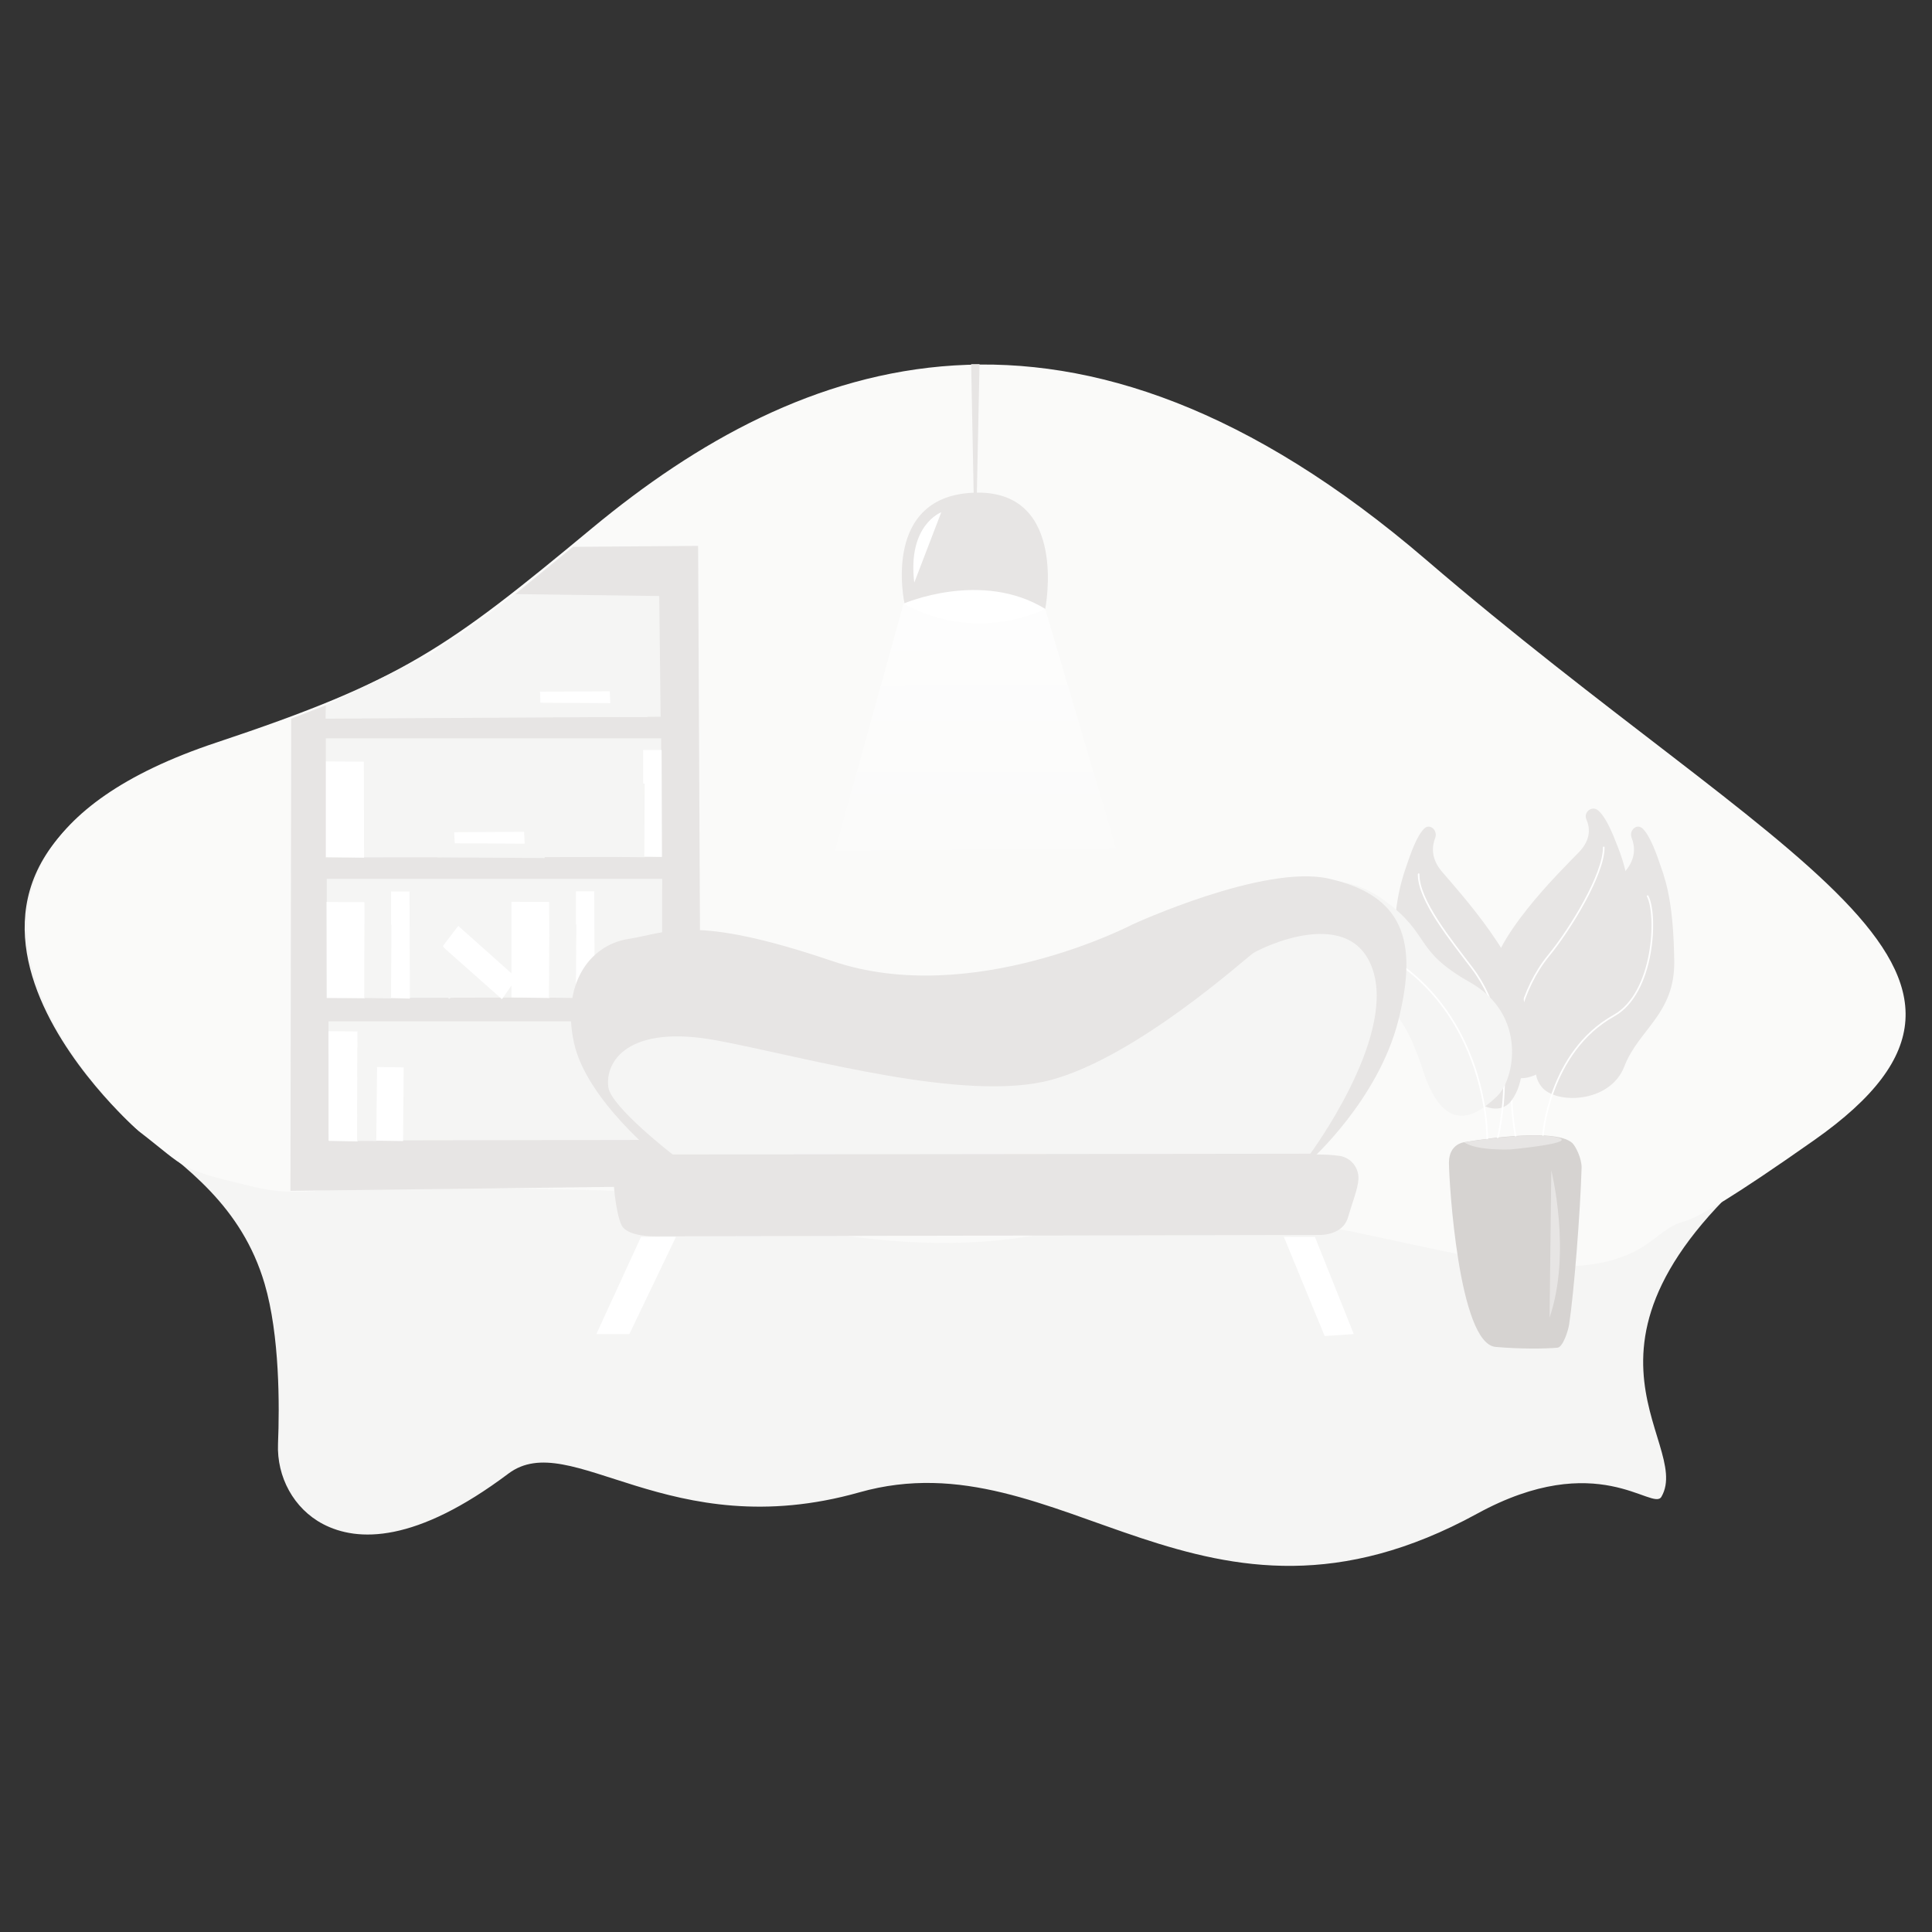 <svg width="1024" height="1024" viewBox="0 0 1024 1024" fill="none" xmlns="http://www.w3.org/2000/svg">
<rect x="0" y="0" width="1024" height="1024" fill="#333333" stroke="none"/>
<g clip-path="url(#clip0_91175_9842)">
<path d="M71.793 597.886C71.793 597.886 -84.264 460.967 112.454 396.267C210.556 364.021 233.614 347.434 309.893 285.001C419.009 195.576 561.992 143.96 747.901 301.588C933.81 459.215 1074.12 508.049 951.722 602.522C814.092 708.74 897.884 763.343 880.591 793.323C875.958 801.256 846.929 767.258 782.901 802.286C637.035 882.13 562.816 760.665 455.552 790.954C354.363 819.595 302.378 756.338 269.437 781.063C220.335 817.946 189.556 817.431 171.13 807.747C155.689 799.608 146.63 782.815 147.351 765.198C148.174 745.211 148.277 707.71 140.248 680.409C128.101 639.199 98.351 618.182 71.793 597.886Z" fill="#F5F5F4"/>
<path d="M73.543 599.534C73.543 599.534 -84.058 459.73 114.616 393.589C213.644 360.621 236.908 343.725 313.907 279.85C424.053 188.57 568.374 135.718 755.931 296.746C943.487 457.773 1089.76 514.127 961.604 604.274C872.87 666.706 902.929 636.211 875.341 657.64C816.665 702.971 683.255 617.77 574.962 648.78C472.846 677.936 373.509 634.357 329.142 631.369C311.54 630.236 240.614 629.927 204.894 628.072C184.924 627.042 162.894 635.799 135.101 629.205C93.307 619.212 100.41 620.242 73.543 599.534Z" fill="#FAFAF9"/>
<path d="M242.879 339.604L191.718 374.117C190.997 374.529 189.865 367.214 189.144 367.523L154.35 380.917L153.939 631.163L371.656 628.484L370.009 289.328L303.716 289.843L242.879 339.604Z" fill="#E7E5E4"/>
<path d="M225.997 347.743L172.674 373.911L172.571 380.917L350.142 379.886L349.421 315.908L272.834 314.878L255.746 327.962C252.761 330.229 249.055 332.701 244.423 335.792C236.702 340.84 232.07 344.24 225.997 347.743Z" fill="#F5F5F4"/>
<path d="M172.674 391.322V454.476L350.451 454.167V391.322H172.674Z" fill="#F5F5F4"/>
<path d="M173.188 465.809V528.963L350.863 528.551L350.965 465.809H173.188Z" fill="#F5F5F4"/>
<path d="M174.115 541.326V604.48L351.892 604.17V541.326H174.115Z" fill="#F5F5F4"/>
<path d="M234.541 501.661L242.879 490.741L273.864 518.351L266.04 529.581L234.541 501.661Z" fill="white"/>
<path d="M173.085 478.069L193.159 478.172L193.262 529.066L173.188 528.86L173.085 478.069Z" fill="white"/>
<path d="M216.938 486.723L225.173 482.087L246.07 523.914L237.938 529.478L216.938 486.723Z" fill="#F5F5F4"/>
<path d="M207.261 472.505H217.041L217.247 529.272L207.261 528.963V472.505Z" fill="white"/>
<path d="M193.262 489.813L207.467 490.122L207.262 529.169L193.056 528.86L193.262 489.813Z" fill="#F5F5F4"/>
<path d="M271.084 477.966L291.055 478.069L291.26 528.963L271.084 528.654V477.966Z" fill="white"/>
<path d="M305.26 472.402H314.937L315.245 529.066L305.157 528.86L305.26 472.402Z" fill="white"/>
<path d="M291.26 489.71L305.466 489.916L305.157 528.963L290.952 528.757L291.26 489.71Z" fill="#F5F5F4"/>
<path d="M174.115 546.58L189.453 546.683L189.556 604.995L174.218 604.686L174.115 546.58Z" fill="white"/>
<path d="M189.453 555.337L199.85 555.234L199.541 604.789L189.247 604.686L189.453 555.337Z" fill="#F5F5F4"/>
<path d="M199.85 565.536L213.953 565.742L213.644 604.789L199.438 604.583L199.85 565.536Z" fill="white"/>
<path d="M286.319 372.366V379.68L343.142 380.092V372.366H286.319Z" fill="#F5F5F4"/>
<path d="M286.216 366.596L286.422 372.469L323.481 372.675L323.172 366.39L286.216 366.596Z" fill="white"/>
<path d="M172.777 403.582L192.85 403.685L192.953 454.579L172.777 454.27V403.582Z" fill="white"/>
<path d="M328.936 411.721L320.495 407.085L298.775 448.913L307.319 454.373L328.936 411.721Z" fill="#F5F5F4"/>
<path d="M340.877 397.503H350.657L350.863 454.167L340.877 453.961V397.503Z" fill="white"/>
<path d="M327.495 415.121L341.701 415.327L341.495 454.373L327.289 454.167L327.495 415.121Z" fill="#F5F5F4"/>
<path d="M231.864 447.058V454.373L288.687 454.785V447.058H231.864Z" fill="#F5F5F4"/>
<path d="M240.717 441.083L241.026 446.955L278.084 447.161L277.775 440.877L240.717 441.083Z" fill="white"/>
<path d="M780.43 703.589C780.43 703.589 763.342 723.782 777.342 724.297C791.342 724.812 820.062 741.09 825.518 726.564C830.974 712.037 841.988 704.722 835.297 703.074C828.606 701.426 822.532 694.626 808.43 695.759C794.327 696.893 780.43 703.589 780.43 703.589Z" fill="#F5F5F4"/>
<path d="M776.004 605.407C776.004 605.407 767.975 606.231 767.975 616.224C767.975 626.218 773.122 712.14 792.68 713.891C805.342 715.025 818.827 714.922 825.518 714.304C828.4 713.994 831.18 705.34 831.694 701.838C834.268 684.736 837.562 643.114 838.282 618.903C838.385 613.958 835.091 607.467 833.341 605.819C823.562 596.856 776.004 605.407 776.004 605.407Z" fill="#D6D3D1"/>
<path d="M870.605 439.125C867.517 436.241 863.194 440.156 864.841 444.174C866.385 448.088 867.517 454.785 861.238 461.997C851.562 473.226 816.665 511.139 817.077 535.556C817.489 559.973 809.871 566.773 817.077 576.045C824.283 585.317 853.312 585.008 860.929 565.227C868.547 545.447 887.796 537.514 887.385 509.285C886.973 481.056 883.679 468.693 880.179 459.009C878.12 452.931 874.62 442.937 870.605 439.125Z" fill="#E7E5E4"/>
<path d="M817.797 601.801C817.797 601.801 820.886 557.603 855.37 538.338C876.988 526.284 878.429 484.456 873.282 474.978" stroke="white" stroke-width="0.862" stroke-linecap="round" stroke-linejoin="round"/>
<path d="M822.224 620.345C822.224 620.345 833.135 663.822 821.297 698.335L822.224 620.345Z" fill="#E7E5E4"/>
<path d="M847.032 429.544C843.738 426.762 839.106 430.471 840.856 434.386C842.503 438.095 843.635 444.586 837.047 451.488C826.65 462.203 789.386 498.467 789.695 521.854C790.004 545.24 789.695 558.84 797.415 567.7C805.136 576.56 823.15 569.451 831.282 550.598C839.415 531.744 865.458 523.708 865.047 496.613C864.635 469.621 861.032 457.773 857.326 448.501C855.062 442.628 851.356 433.15 847.032 429.544Z" fill="#E7E5E4"/>
<path d="M803.386 602.728C803.386 602.728 791.239 542.665 820.783 506.503C832.621 492.08 850.12 463.13 850.018 449.119" stroke="white" stroke-width="0.862" stroke-linecap="round" stroke-linejoin="round"/>
<path d="M754.901 439.125C757.886 436.241 762.21 440.156 760.666 444.174C759.122 448.088 758.092 454.785 764.269 461.997C773.842 473.226 808.43 511.139 808.121 535.556C807.812 559.973 808.121 574.19 800.915 583.566C793.71 592.941 777.136 585.42 769.622 565.639C762.107 545.859 738.019 537.514 738.328 509.285C738.637 481.056 742.034 468.693 745.431 459.009C747.49 452.931 750.887 442.937 754.901 439.125Z" fill="#E7E5E4"/>
<path d="M793.709 603.758C793.709 603.758 807.606 549.155 780.224 513.097C769.313 498.673 751.71 477.244 751.916 463.336" stroke="white" stroke-width="0.862" stroke-linecap="round" stroke-linejoin="round"/>
<path d="M732.666 534.32C732.666 534.32 704.049 534.938 688.608 500.219C673.167 465.5 707.961 458.391 733.49 477.038C759.019 495.686 748.622 503.413 779.092 520.618C809.562 537.823 802.974 571.924 793.504 580.99C784.033 590.056 766.122 604.17 754.181 567.288C742.24 530.405 732.666 534.32 732.666 534.32Z" fill="#F5F5F4"/>
<path d="M788.254 604.17C788.254 604.17 790.312 517.218 704.152 493.316" stroke="white" stroke-width="0.862" stroke-linecap="round" stroke-linejoin="round"/>
<path d="M776.004 605.407C776.004 605.407 811.106 599.74 824.797 602.728C838.488 605.716 800.606 609.219 800.606 609.219C800.606 609.219 782.489 610.043 776.004 605.407Z" fill="#E7E5E4"/>
<path d="M350.451 614.576C350.451 614.576 310.922 583.36 304.231 552.761C297.54 522.163 312.054 500.94 333.157 497.643C354.26 494.346 367.127 484.25 441.141 509.388C515.154 534.526 600.389 489.916 600.389 489.916C600.389 489.916 669.976 457.876 704.358 465.706C743.475 474.566 751.813 498.261 741.21 540.604C730.607 582.947 694.578 614.988 694.578 614.988L350.451 614.576Z" fill="#E7E5E4"/>
<path d="M332.539 611.279C332.539 611.279 326.363 611.279 325.333 617.461C324.304 623.642 326.363 643.217 329.451 649.398C332.539 655.58 347.054 655.271 347.054 655.271L700.034 654.549C700.034 654.549 711.769 654.652 714.446 645.277C716.608 637.756 719.696 630.236 720.004 624.981C720.313 618.8 715.887 613.443 709.813 612.618C706.005 612.103 702.093 611.897 698.284 611.897C671.417 611.897 332.539 611.279 332.539 611.279Z" fill="#E7E5E4"/>
<path d="M316.069 707.092L339.745 655.58H358.274L333.569 707.092H316.069Z" fill="white"/>
<path d="M680.476 655.58L702.093 708.122L717.534 707.092L696.946 655.58H680.476Z" fill="white"/>
<path d="M356.524 611.897C356.524 611.897 323.995 586.759 322.451 576.354C320.495 562.755 332.745 542.562 380.303 551.525C427.861 560.488 511.757 584.699 557.257 572.336C602.756 559.973 659.991 508.049 664.108 505.267C668.226 502.485 716.916 478.584 727.931 515.054C738.945 551.525 694.475 611.485 694.475 611.485L356.524 611.897Z" fill="#F5F5F4"/>
<path d="M514.743 193L516.081 262.748L517.728 262.438L519.169 193H514.743Z" fill="#E7E5E4"/>
<path d="M479.434 319.926C479.434 319.926 466.464 261.717 517.831 261.099C566.418 260.584 553.963 322.914 553.963 322.914L479.434 319.926Z" fill="#E7E5E4"/>
<path d="M478.92 319.926C478.92 319.926 520.199 302 553.963 322.708C553.963 322.708 518.449 341.561 478.92 319.926Z" fill="white"/>
<path d="M498.89 271.505C498.89 271.505 480.876 278.201 484.581 308.799L498.89 271.505Z" fill="white"/>
<path d="M478.92 319.926L442.479 451.076L591.536 449.634L553.963 322.708L478.92 319.926Z" fill="url(#paint0_linear_91175_9842)"/>
</g>
<defs>
<linearGradient id="paint0_linear_91175_9842" x1="516.756" y1="249.231" x2="517.065" y2="477.698" gradientUnits="userSpaceOnUse">
<stop stop-color="white"/>
<stop offset="1" stop-color="white" stop-opacity="0"/>
</linearGradient>
<clipPath id="clip0_91175_9842">
<rect width="997" height="637" fill="white" transform="translate(13 193)"/>
</clipPath>
</defs>
</svg>
